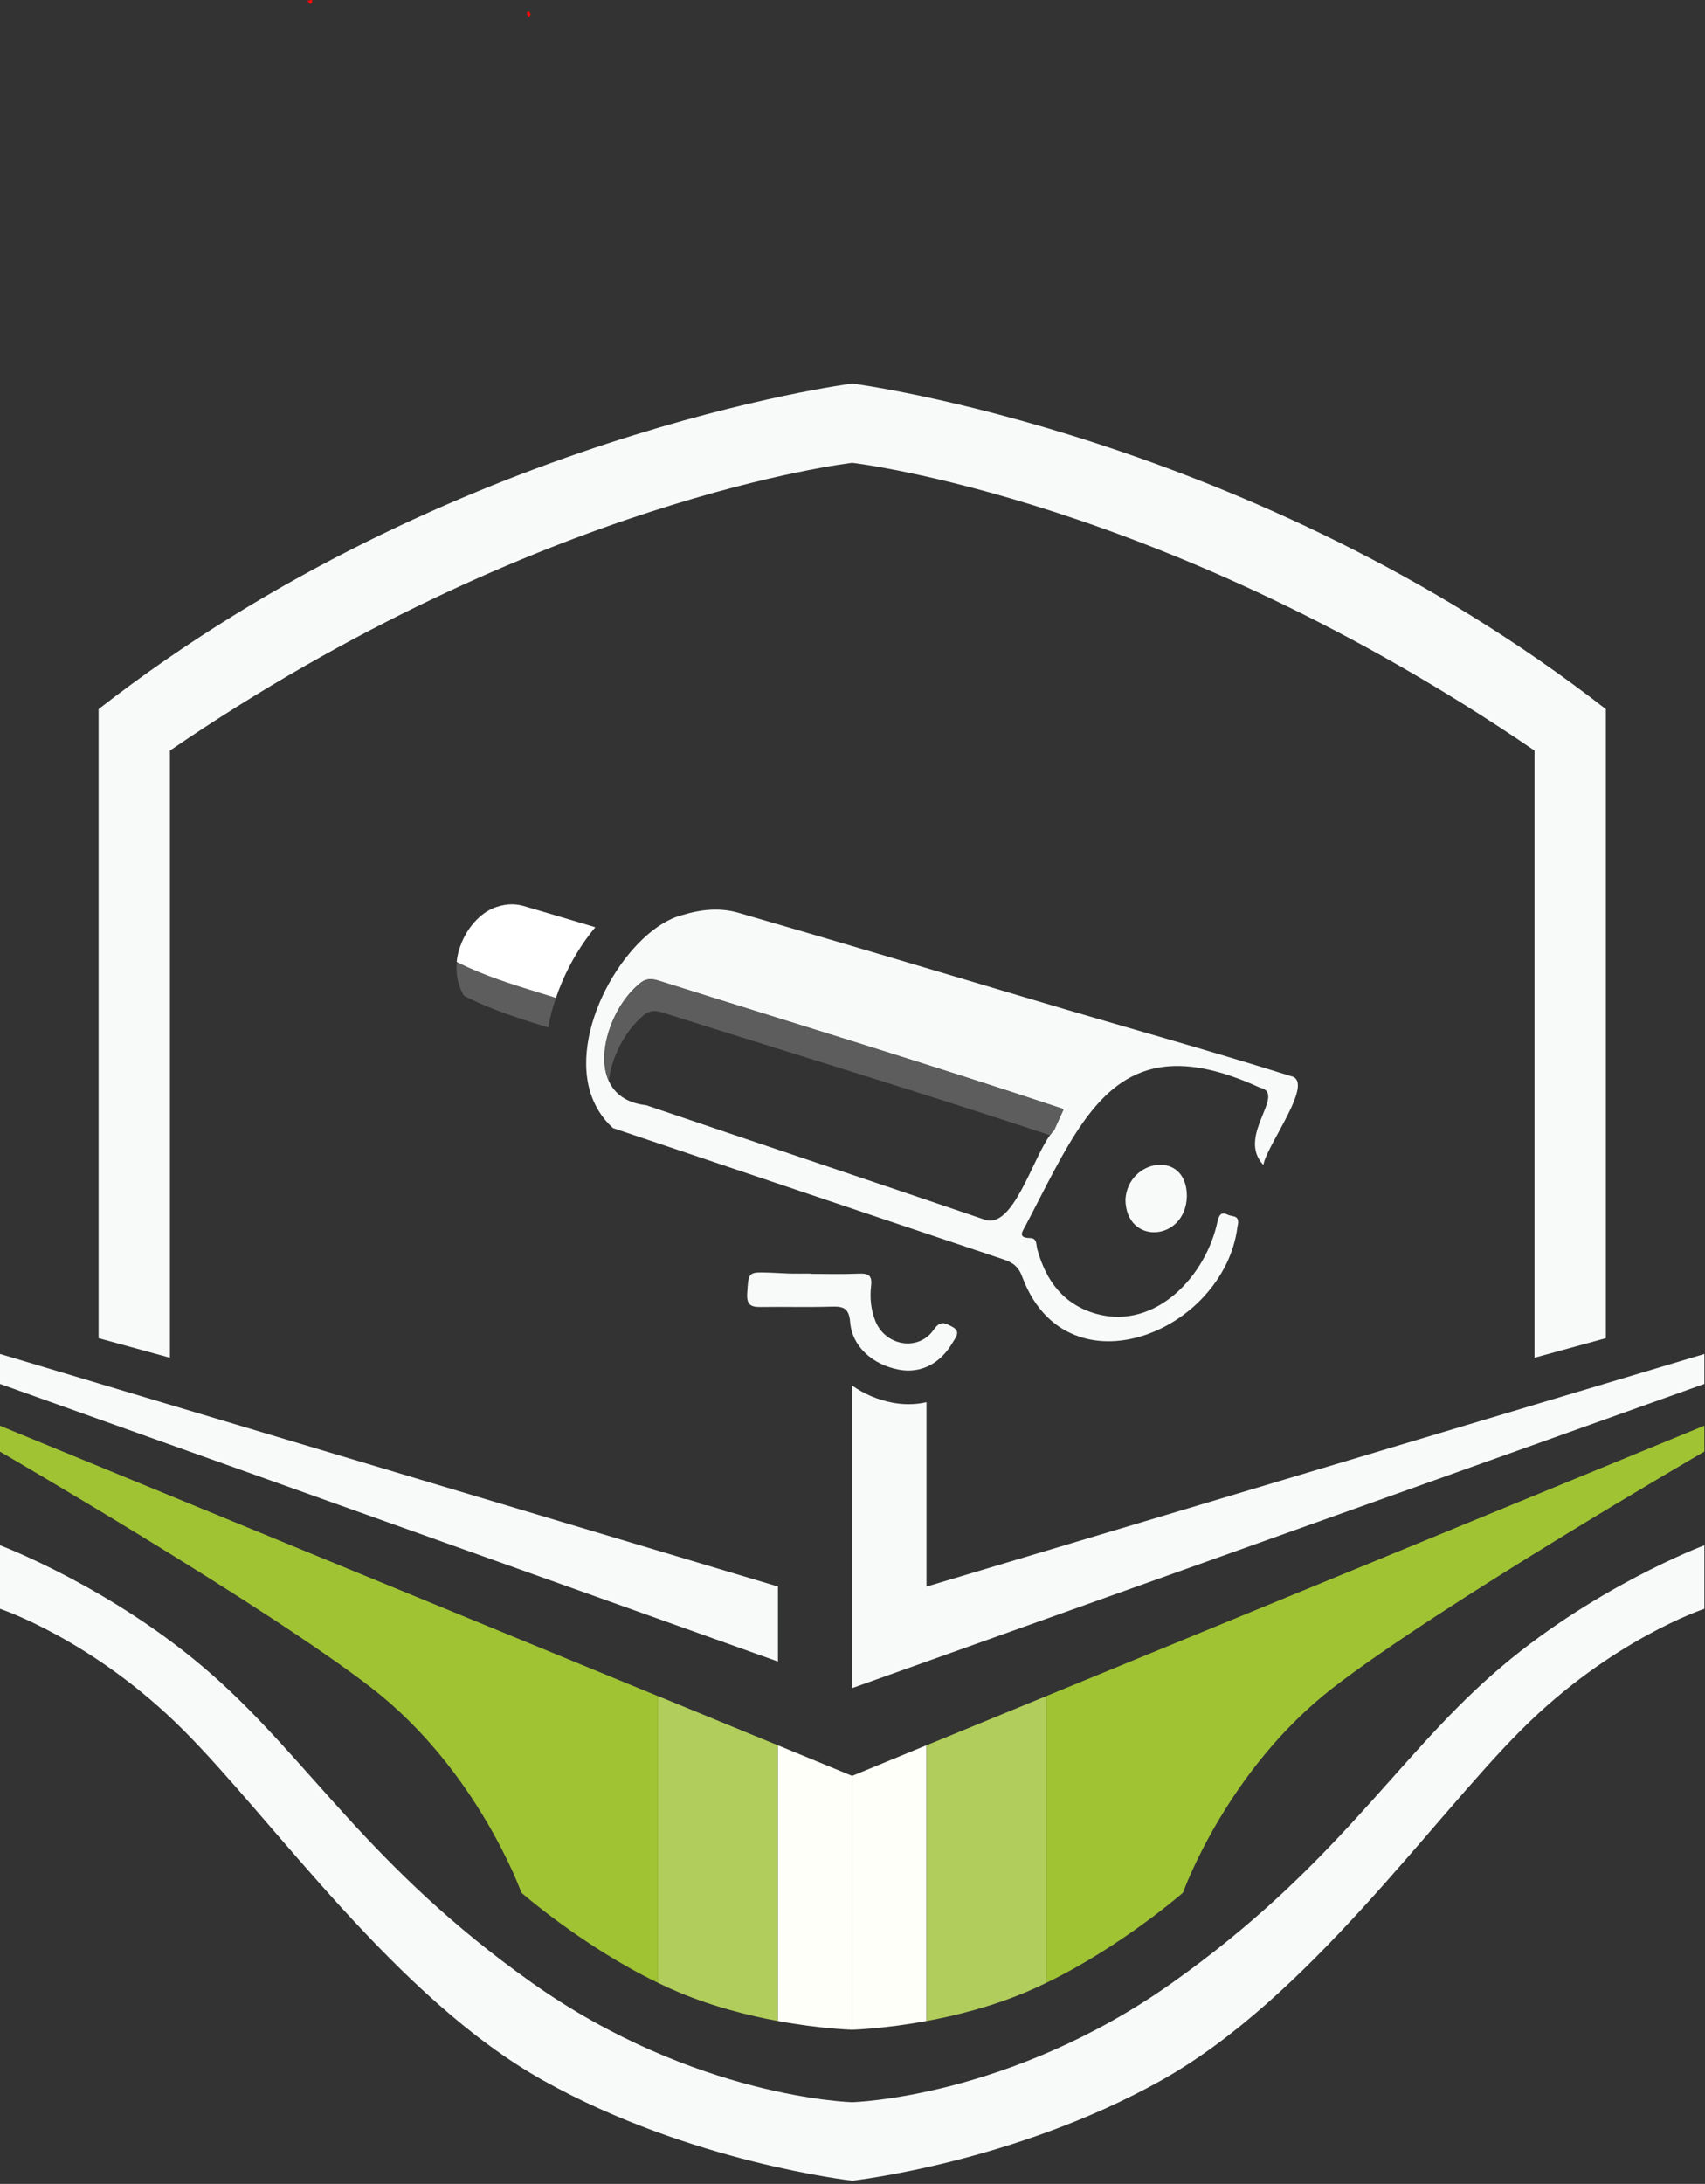 <svg width="239" height="306" viewBox="0 0 239 306" fill="none" xmlns="http://www.w3.org/2000/svg">
<rect x="0" y="0" width="239" height="306" fill="#333333" stroke="none"/>
<g clip-path="url(#clip0_69_145)">
<path d="M225.1 99.36V187.5L215.1 190.24V105.17C163.48 69.86 119.46 64.85 119.46 64.85C119.46 64.85 75.44 69.86 23.82 105.17V190.24L13.82 187.5V99.36C63.19 60.95 119.46 53.74 119.46 53.74C119.46 53.74 175.73 60.95 225.1 99.36Z" fill="#F8F9F9"/>
<path d="M0 189.71L109.05 222.3V232.81L0 193.91V189.71Z" fill="#F8F9F9"/>
<path d="M238.91 189.71V193.91L129.86 232.82L119.46 236.53V194.14C121.06 195.29 122.99 196.13 125.13 196.54C125.87 196.68 126.61 196.75 127.35 196.75C128.21 196.75 129.05 196.66 129.87 196.47V222.31L238.92 189.71H238.91Z" fill="#F8F9F9"/>
<path d="M92.24 237.65V277.83C81.72 272.76 73.08 265.19 73.08 265.19C73.08 265.19 67 248.07 52.1 236.52C37.19 224.97 0 203.4 0 203.4V199.77L92.24 237.66V237.65Z" fill="#A0C334"/>
<path d="M109.05 244.55V283.18C104.9 282.42 99.95 281.17 95.14 279.15C94.16 278.74 93.19 278.3 92.24 277.83V237.65L109.05 244.55Z" fill="#B1CD5B"/>
<path d="M119.45 248.83V284.4C119.45 284.4 115.07 284.29 109.05 283.18V244.55L119.45 248.83Z" fill="#FEFFF8"/>
<path d="M238.91 216.52V225.42C238.91 225.42 225.92 229.7 213.25 242.38C200.57 255.05 183.32 280.03 162.72 291.53C142.11 303.04 119.46 305.55 119.46 305.55C119.46 305.55 96.8 303.03 76.19 291.53C55.58 280.03 38.35 255.05 25.67 242.38C12.98 229.7 0 225.42 0 225.42V216.52C0 216.52 15.9 222.48 29.7 234.63C43.51 246.78 51.76 261.65 74.57 277.82C97.39 293.99 119.45 294.55 119.45 294.55C119.45 294.55 141.51 294 164.32 277.82C187.12 261.66 195.39 246.79 209.19 234.63C223 222.48 238.91 216.52 238.91 216.52Z" fill="#F8F9F9"/>
<path d="M146.67 237.65V277.83C157.19 272.76 165.83 265.19 165.83 265.19C165.83 265.19 171.91 248.07 186.81 236.52C201.72 224.97 238.91 203.39 238.91 203.39V199.76L146.67 237.65Z" fill="#A0C334"/>
<path d="M129.86 244.55V283.18C134.01 282.42 138.96 281.17 143.77 279.15C144.75 278.74 145.72 278.3 146.67 277.83V237.65L129.86 244.55Z" fill="#B1CD5B"/>
<path d="M119.45 248.83V284.4C119.45 284.4 123.83 284.29 129.85 283.18V244.55L119.45 248.83Z" fill="#FEFFF8"/>
<path d="M83.45 129.91C81.59 132.14 79.99 134.75 78.78 137.59C78.46 138.33 78.18 139.07 77.93 139.82C77.45 141.2 77.08 142.59 76.85 143.97C73.04 142.79 69.12 141.57 65.57 139.79L65.01 139.5L64.73 138.94C64.12 137.71 63.88 136.26 64.04 134.78C64.13 133.85 64.38 132.91 64.78 131.98C65.81 129.56 67.7 127.68 69.68 127.07C70.42 126.83 71.11 126.72 71.78 126.72C72.32 126.72 72.86 126.8 73.37 126.94C76.72 127.92 80.12 128.93 83.46 129.93L83.45 129.91Z" fill="#5D5D5D"/>
<path d="M83.45 129.91C81.59 132.14 79.99 134.75 78.78 137.59C78.46 138.33 78.18 139.07 77.93 139.82C77.2 139.58 76.46 139.36 75.74 139.14C71.87 137.95 67.89 136.72 64.29 134.91L64.02 134.77C64.11 133.84 64.36 132.9 64.76 131.97C65.79 129.55 67.68 127.67 69.66 127.06C70.4 126.82 71.09 126.71 71.76 126.71C72.3 126.71 72.84 126.79 73.35 126.93C76.7 127.91 80.1 128.92 83.44 129.92L83.45 129.91Z" fill="white"/>
<path d="M180.98 150.79C168.86 146.98 156.69 143.64 144.56 140.01C130.88 135.94 117.21 131.86 103.5 127.89C100.9 127.14 98.25 127.41 95.59 128.23C88.31 130.09 79.91 143.58 82.72 152.97C83.3 154.87 84.32 156.61 85.92 158.06C104.16 164.2 122.41 170.36 140.66 176.46C142.02 176.92 142.79 177.49 143.32 178.98C145.04 183.53 147.93 186.16 151.28 187.28C157.04 189.23 164.14 186.67 168.76 181.67C168.75 181.66 168.76 181.66 168.76 181.66C170.58 179.69 172.02 177.33 172.84 174.74C173.13 173.8 173.35 172.84 173.47 171.84C173.89 170.19 172.76 170.52 172.12 170.21C171.17 169.74 170.9 170.22 170.66 171.17C169.07 178.7 162.08 186.38 153.7 184.1C149.08 182.8 146.64 179.49 145.41 175.07C145.35 174.85 145.33 174.58 145.28 174.33C145.21 173.87 145.04 173.47 144.41 173.47C142.53 173.45 143.39 172.47 143.76 171.73C149.46 160.9 153.5 151.1 162.5 149.57C166.2 148.94 170.74 149.71 176.57 152.38C177.65 152.62 177.89 153.23 177.73 154.08C177.61 154.81 177.2 155.71 176.8 156.71C176.02 158.65 175.3 160.92 176.76 162.83C176.87 162.97 176.97 163.1 177.1 163.23C177.31 161.71 179.7 158.07 181.04 155.11C182.03 152.92 182.44 151.1 180.97 150.78L180.98 150.79ZM89.3 138.14C90.22 137.21 91.03 137 92.29 137.4C111.24 143.37 130.25 149.13 149.1 155.41C148.62 156.48 148.19 157.43 147.76 158.37C147.57 158.56 147.38 158.79 147.18 159.06C144.64 162.62 142 172.1 138.14 170.93C122.29 165.53 106.43 160.23 90.58 154.86C87.79 154.55 86.14 153.24 85.33 151.45C83.53 147.48 85.89 141.14 89.3 138.13V138.14Z" fill="#F8F9F9"/>
<path d="M166.37 167.6C166.23 173.98 157.79 174.55 157.76 168.04C158.15 162.33 166.37 161.06 166.37 167.6Z" fill="#F8F9F9"/>
<path d="M149.1 155.41C148.62 156.48 148.19 157.43 147.76 158.37C147.57 158.56 147.38 158.79 147.18 159.06C129.15 153.09 110.95 147.58 92.83 141.86C91.57 141.46 90.77 141.67 89.84 142.6C87.55 144.63 85.73 148.15 85.33 151.45C83.53 147.48 85.89 141.14 89.3 138.13C90.22 137.2 91.03 136.99 92.29 137.39C111.24 143.36 130.25 149.12 149.1 155.4V155.41Z" fill="#5D5D5D"/>
<path d="M113.61 178.49C115.87 178.49 118.13 178.56 120.39 178.46C121.71 178.4 122.28 178.69 122.11 180.15C121.91 181.83 122.07 183.52 122.72 185.13C124.14 188.61 128.76 189.39 130.88 186.32C131.83 184.95 132.5 185.4 133.44 185.88C134.75 186.55 133.98 187.36 133.54 188.11C131.8 191.1 129.03 192.49 125.99 191.91C122.28 191.2 119.44 188.65 119.17 185.24C119.01 183.25 118.17 183.03 116.53 183.08C113.21 183.18 109.89 183.08 106.57 183.13C105.18 183.15 104.64 182.74 104.74 181.21C104.94 178.23 104.83 178.22 107.89 178.32C108.88 178.35 109.86 178.43 110.85 178.45C111.77 178.47 112.69 178.45 113.6 178.45C113.6 178.45 113.6 178.46 113.6 178.47L113.61 178.49Z" fill="#F8F9F9"/>
<path d="M74.38 2.04C74.3 2.17 74.22 2.29 74.13 2.42C74.05 2.29 73.94 2.17 73.89 2.03C73.8 1.76 73.91 1.59 74.19 1.65C74.28 1.67 74.31 1.9 74.37 2.04H74.38Z" fill="#FE0808"/>
<path d="M43.11 0.12C43.31 0.08 43.65 -0.05 43.7 0.02C43.87 0.26 43.73 0.46 43.45 0.56C43.34 0.42 43.22 0.27 43.11 0.13V0.12Z" fill="#FE0808"/>
</g>
<defs>
<clipPath id="clip0_69_145">
<rect width="238.91" height="305.55" fill="white"/>
</clipPath>
</defs>
</svg>
